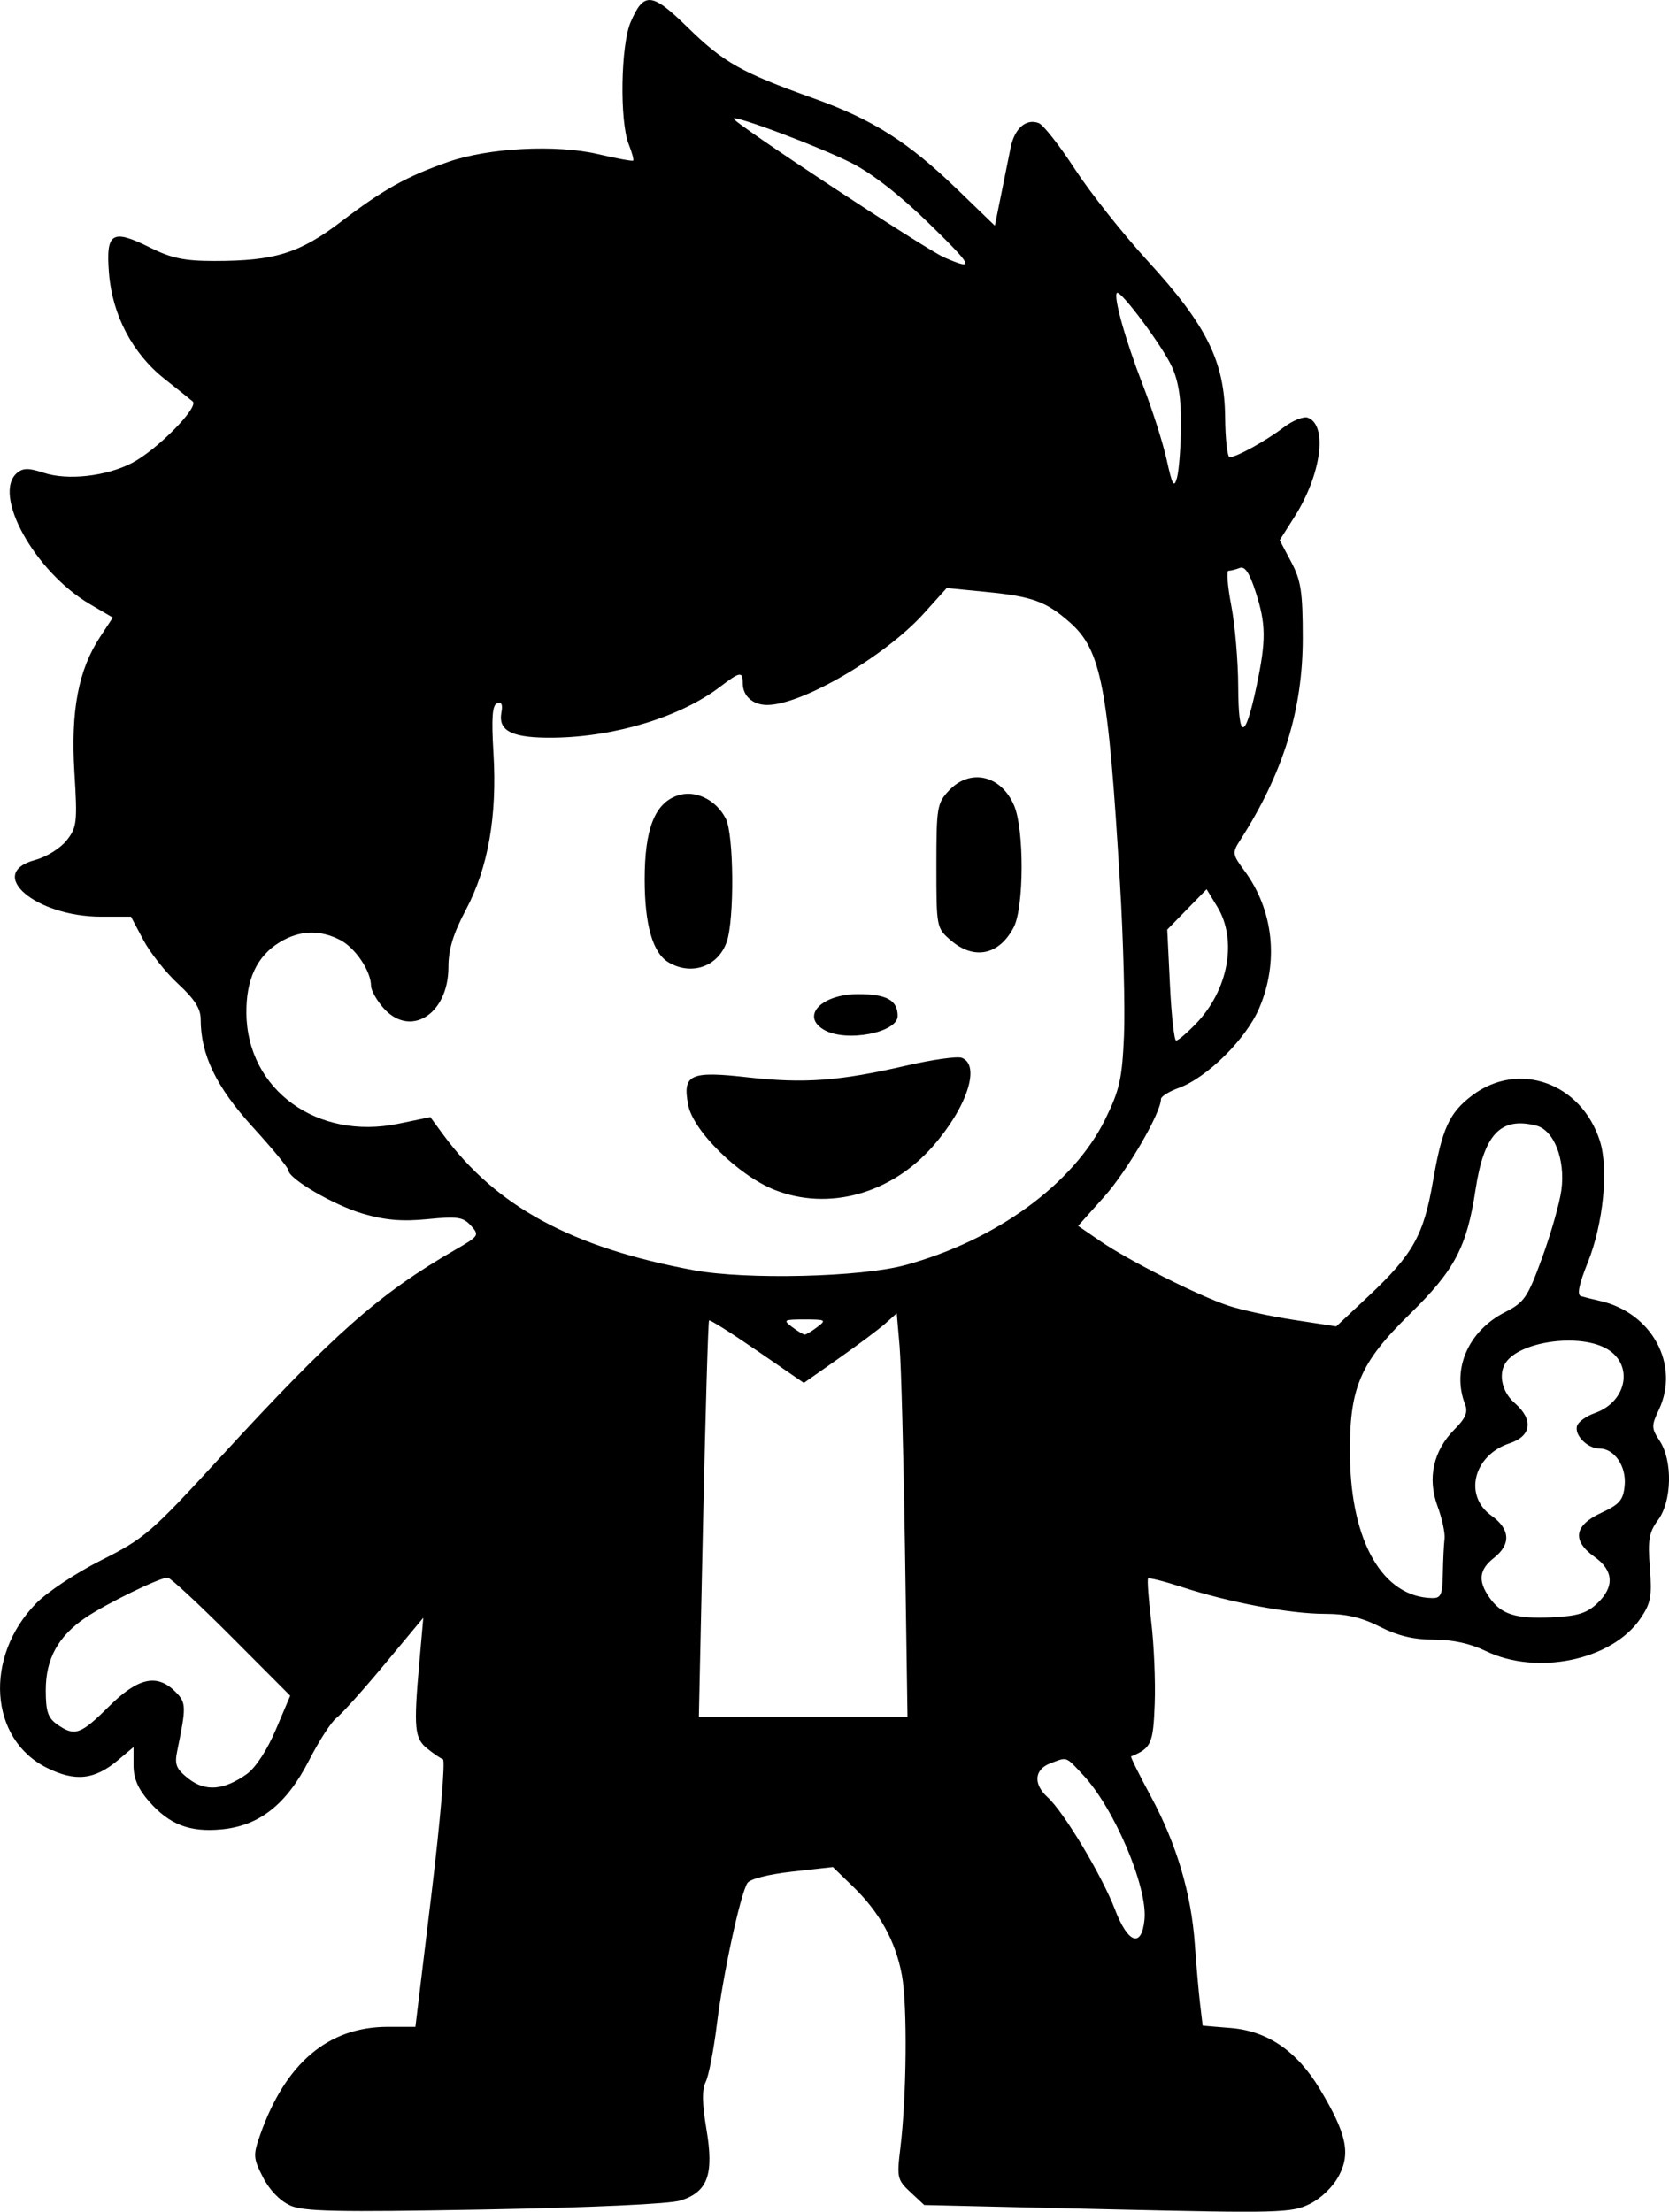 <?xml version="1.0" encoding="UTF-8" standalone="no"?>
<svg
   width="85.532mm"
   height="113.33mm"
   viewBox="0 0 85.532 113.33"
   version="1.1"
   xml:space="preserve"
   xmlns="http://www.w3.org/2000/svg"
   xmlns:svg="http://www.w3.org/2000/svg"><path
     style="fill:#000000"
     d="m 14.862,113.006 c -0.517,-0.231 -1.054,-0.789 -1.384,-1.436 -0.505,-0.99 -0.514,-1.13 -0.139,-2.193 1.294,-3.666 3.488,-5.519 6.54,-5.519 h 1.41 l 0.824,-6.813 c 0.455,-3.765 0.717,-6.852 0.586,-6.9 -0.131,-0.048 -0.493,-0.294 -0.806,-0.547 -0.651,-0.527 -0.699,-1.046 -0.407,-4.356 l 0.207,-2.345 -1.985,2.385 c -1.092,1.312 -2.2,2.548 -2.464,2.747 -0.263,0.199 -0.896,1.177 -1.405,2.172 -1.157,2.261 -2.542,3.355 -4.481,3.541 -1.637,0.157 -2.674,-0.243 -3.722,-1.436 -0.562,-0.64 -0.793,-1.176 -0.793,-1.843 v -0.94 l -0.787,0.663 c -1.209,1.018 -2.192,1.125 -3.654,0.4 -2.948,-1.463 -3.232,-5.664 -0.569,-8.409 0.573,-0.591 2.066,-1.583 3.364,-2.234 2.2,-1.105 2.545,-1.403 6.06,-5.231 5.837,-6.357 8.176,-8.424 12.069,-10.668 1.224,-0.706 1.253,-0.749 0.809,-1.239 -0.4,-0.442 -0.687,-0.486 -2.221,-0.334 -1.298,0.128 -2.168,0.055 -3.307,-0.276 -1.487,-0.432 -3.825,-1.794 -3.825,-2.228 0,-0.115 -0.828,-1.118 -1.839,-2.227 -1.866,-2.047 -2.659,-3.693 -2.659,-5.518 0,-0.535 -0.32,-1.035 -1.154,-1.804 -0.635,-0.585 -1.438,-1.599 -1.785,-2.254 l -0.632,-1.191 h -1.53 c -3.368,0 -5.944,-2.216 -3.38,-2.907 0.581,-0.156 1.296,-0.601 1.612,-1.002 0.527,-0.67 0.556,-0.918 0.397,-3.499 -0.193,-3.147 0.206,-5.242 1.322,-6.936 l 0.647,-0.983 -1.171,-0.686 c -2.832,-1.66 -5.039,-5.645 -3.729,-6.733 0.303,-0.251 0.597,-0.251 1.359,1.5e-4 1.221,0.403 3.193,0.184 4.52,-0.501 1.277,-0.659 3.457,-2.869 3.115,-3.157 -0.139,-0.117 -0.792,-0.64 -1.451,-1.161 -1.631,-1.292 -2.668,-3.262 -2.839,-5.399 -0.168,-2.097 0.149,-2.297 2.1,-1.325 1.105,0.551 1.763,0.688 3.3,0.688 3.106,0 4.367,-0.393 6.518,-2.031 2.154,-1.641 3.348,-2.305 5.468,-3.044 2.073,-0.723 5.539,-0.902 7.684,-0.397 0.945,0.222 1.752,0.37 1.793,0.329 0.041,-0.041 -0.062,-0.419 -0.229,-0.839 -0.471,-1.184 -0.409,-5.082 0.1,-6.258 0.677,-1.567 1.084,-1.53 2.923,0.271 1.834,1.796 2.751,2.313 6.429,3.628 3.063,1.095 4.87,2.24 7.417,4.702 l 1.895,1.832 0.313,-1.543 c 0.172,-0.849 0.394,-1.949 0.493,-2.445 0.199,-0.996 0.794,-1.519 1.444,-1.269 0.233,0.089 1.067,1.15 1.852,2.357 0.786,1.207 2.465,3.325 3.731,4.706 3.024,3.3 3.942,5.15 3.968,8.004 0.011,1.127 0.114,2.05 0.231,2.051 0.345,0.003 1.841,-0.821 2.762,-1.522 0.471,-0.358 1.033,-0.584 1.249,-0.501 1.027,0.394 0.686,2.917 -0.687,5.082 l -0.759,1.196 0.591,1.115 c 0.503,0.949 0.591,1.529 0.593,3.893 0.002,3.677 -1.001,6.922 -3.2,10.35 -0.427,0.666 -0.419,0.727 0.215,1.587 1.491,2.023 1.77,4.671 0.744,7.054 -0.678,1.575 -2.673,3.547 -4.117,4.069 -0.501,0.181 -0.91,0.437 -0.91,0.569 0,0.705 -1.731,3.686 -2.901,4.995 l -1.345,1.504 1.131,0.776 c 1.455,0.999 5.021,2.798 6.564,3.311 0.66,0.22 2.176,0.549 3.368,0.731 l 2.168,0.332 1.659,-1.557 c 2.263,-2.123 2.817,-3.111 3.292,-5.86 0.469,-2.717 0.835,-3.524 2.005,-4.411 2.374,-1.802 5.6,-0.659 6.552,2.322 0.459,1.436 0.176,4.26 -0.624,6.243 -0.446,1.105 -0.557,1.65 -0.347,1.713 0.169,0.051 0.605,0.16 0.968,0.242 2.675,0.602 4.121,3.275 3.023,5.589 -0.385,0.812 -0.382,0.933 0.051,1.593 0.666,1.016 0.622,3.085 -0.086,4.043 -0.468,0.633 -0.533,1.01 -0.422,2.449 0.114,1.476 0.049,1.821 -0.49,2.611 -1.45,2.126 -5.29,2.93 -7.917,1.658 -0.796,-0.385 -1.701,-0.584 -2.665,-0.584 -1.032,0 -1.84,-0.193 -2.761,-0.66 -0.941,-0.478 -1.726,-0.661 -2.834,-0.661 -1.774,-0.001 -4.884,-0.584 -7.282,-1.364 -0.919,-0.299 -1.713,-0.501 -1.766,-0.448 -0.052,0.052 0.02,1.051 0.161,2.219 0.141,1.168 0.221,3.06 0.178,4.203 -0.077,2.047 -0.179,2.274 -1.211,2.695 -0.041,0.017 0.412,0.932 1.006,2.034 1.326,2.458 2.076,4.978 2.261,7.593 0.077,1.091 0.199,2.476 0.271,3.077 l 0.131,1.093 1.453,0.12 c 1.881,0.156 3.388,1.192 4.552,3.128 1.369,2.278 1.59,3.294 0.969,4.453 -0.304,0.568 -0.918,1.158 -1.502,1.443 -0.926,0.452 -1.571,0.469 -10.364,0.265 l -9.377,-0.218 -0.71,-0.661 c -0.671,-0.625 -0.7,-0.749 -0.516,-2.249 0.324,-2.64 0.367,-7.318 0.081,-8.864 -0.322,-1.744 -1.139,-3.223 -2.519,-4.558 l -1.019,-0.986 -2.08,0.233 c -1.234,0.138 -2.171,0.378 -2.302,0.589 -0.364,0.583 -1.248,4.681 -1.562,7.235 -0.161,1.31 -0.418,2.636 -0.571,2.947 -0.198,0.402 -0.187,1.107 0.036,2.433 0.391,2.316 0.071,3.201 -1.319,3.648 -0.559,0.179 -4.52,0.362 -10.051,0.464 -7.608,0.139 -9.269,0.104 -9.973,-0.211 z M 58.653,98.355 c 0.16,-1.665 -1.553,-5.697 -3.142,-7.395 -0.919,-0.982 -0.799,-0.939 -1.687,-0.602 -0.825,0.314 -0.882,1.063 -0.134,1.74 0.824,0.745 2.79,4.023 3.45,5.752 0.668,1.75 1.37,1.984 1.513,0.504 z m -45.998,-7.455 c 0.442,-0.315 1.038,-1.228 1.479,-2.267 l 0.739,-1.74 -3.019,-3.027 c -1.66,-1.665 -3.128,-3.027 -3.262,-3.027 -0.409,0 -3.145,1.334 -4.198,2.047 -1.416,0.958 -2.049,2.11 -2.049,3.724 0,1.088 0.112,1.421 0.588,1.755 0.894,0.626 1.197,0.522 2.637,-0.911 1.498,-1.491 2.473,-1.71 3.415,-0.768 0.563,0.563 0.569,0.742 0.095,3.045 -0.143,0.692 -0.051,0.914 0.579,1.41 0.862,0.678 1.814,0.602 2.996,-0.24 z m 33.722,-11.582 c -0.072,-4.766 -0.196,-9.42 -0.276,-10.343 l -0.146,-1.678 -0.572,0.512 c -0.314,0.282 -1.385,1.084 -2.38,1.783 l -1.808,1.271 -2.387,-1.643 c -1.313,-0.904 -2.425,-1.605 -2.471,-1.559 -0.046,0.046 -0.183,4.638 -0.303,10.203 l -0.219,10.119 5.346,-2.8e-4 5.346,-2.9e-4 z m 35.468,2.852 c 0.902,-0.847 0.858,-1.69 -0.124,-2.389 -1.17,-0.833 -1.056,-1.612 0.331,-2.256 0.953,-0.443 1.137,-0.657 1.209,-1.407 0.094,-0.985 -0.528,-1.893 -1.297,-1.893 -0.625,0 -1.314,-0.716 -1.136,-1.18 0.078,-0.204 0.481,-0.489 0.895,-0.633 1.704,-0.594 2.022,-2.573 0.537,-3.342 -1.45,-0.75 -4.389,-0.312 -5.098,0.76 -0.39,0.589 -0.187,1.502 0.459,2.063 0.98,0.852 0.872,1.692 -0.264,2.067 -1.845,0.609 -2.364,2.681 -0.927,3.704 0.967,0.689 1.015,1.47 0.132,2.164 -0.767,0.603 -0.833,1.177 -0.236,2.03 0.611,0.872 1.339,1.103 3.204,1.017 1.304,-0.06 1.784,-0.206 2.315,-0.705 z m -7.903,-1.529 c 0.012,-0.691 0.051,-1.495 0.087,-1.786 0.036,-0.291 -0.126,-1.044 -0.359,-1.672 -0.532,-1.43 -0.217,-2.851 0.873,-3.941 0.557,-0.557 0.694,-0.879 0.541,-1.271 -0.7,-1.792 0.15,-3.764 2.04,-4.729 1.001,-0.511 1.16,-0.745 1.912,-2.807 0.451,-1.237 0.893,-2.794 0.982,-3.459 0.209,-1.565 -0.382,-3.071 -1.295,-3.3 -1.825,-0.458 -2.673,0.441 -3.107,3.294 -0.448,2.943 -1.069,4.118 -3.37,6.369 -2.571,2.516 -3.106,3.787 -3.064,7.283 0.053,4.392 1.688,7.217 4.207,7.266 0.456,0.009 0.534,-0.168 0.553,-1.246 z m -32.056,-12.642 c 0.477,-0.361 0.43,-0.388 -0.646,-0.388 -1.076,0 -1.123,0.028 -0.646,0.388 0.282,0.214 0.573,0.388 0.646,0.388 0.073,0 0.363,-0.175 0.646,-0.388 z m 4.513,-3.173 c 4.664,-1.278 8.608,-4.155 10.239,-7.469 0.737,-1.498 0.867,-2.074 0.963,-4.267 0.061,-1.394 -0.031,-4.919 -0.205,-7.832 -0.602,-10.093 -0.96,-11.952 -2.577,-13.372 -1.221,-1.072 -1.919,-1.324 -4.319,-1.559 l -1.984,-0.195 -1.165,1.294 c -1.984,2.204 -6.251,4.698 -8.038,4.698 -0.734,0 -1.249,-0.458 -1.249,-1.111 0,-0.623 -0.134,-0.603 -1.156,0.177 -2.011,1.534 -5.352,2.562 -8.481,2.61 -2.167,0.033 -2.916,-0.325 -2.729,-1.304 0.075,-0.394 0.003,-0.545 -0.221,-0.459 -0.249,0.096 -0.297,0.739 -0.188,2.556 0.193,3.23 -0.273,5.877 -1.41,8.021 -0.654,1.232 -0.897,2.029 -0.898,2.943 -0.003,2.439 -1.986,3.659 -3.357,2.065 -0.336,-0.39 -0.61,-0.887 -0.61,-1.105 0,-0.751 -0.805,-1.949 -1.579,-2.349 -1.049,-0.542 -2.087,-0.503 -3.105,0.117 -1.165,0.71 -1.724,1.908 -1.703,3.65 0.047,3.913 3.626,6.507 7.792,5.646 l 1.635,-0.338 0.649,0.884 c 2.719,3.7 6.6,5.803 12.847,6.961 2.7,0.501 8.582,0.358 10.848,-0.263 z m -6.701,-3.854 c -1.852,-0.733 -4.181,-3.023 -4.432,-4.357 -0.294,-1.565 0.095,-1.744 3.066,-1.409 2.878,0.324 4.687,0.19 8.113,-0.601 1.335,-0.308 2.615,-0.488 2.844,-0.4 0.98,0.376 0.266,2.547 -1.496,4.548 -2.139,2.43 -5.344,3.308 -8.096,2.219 z m 2.534,-8.2 c -1.213,-0.707 -0.138,-1.831 1.752,-1.831 1.452,0 2.018,0.313 2.018,1.118 0,0.863 -2.652,1.364 -3.77,0.713 z m -7.962,-3.453 c -0.815,-0.474 -1.232,-1.914 -1.232,-4.256 4.84e-4,-2.577 0.513,-3.895 1.671,-4.296 0.908,-0.315 1.989,0.201 2.488,1.187 0.413,0.817 0.445,5.164 0.046,6.308 -0.441,1.266 -1.79,1.745 -2.974,1.057 z m 14.459,-1.133 c -0.737,-0.634 -0.742,-0.663 -0.742,-3.815 0,-2.998 0.036,-3.215 0.641,-3.859 1.095,-1.165 2.691,-0.791 3.35,0.785 0.515,1.234 0.499,5.196 -0.025,6.21 -0.742,1.434 -2.03,1.706 -3.224,0.679 z m 12.554,4.277 c 1.667,-1.722 2.139,-4.293 1.102,-5.994 l -0.549,-0.901 -1.009,1.033 -1.009,1.033 0.139,2.844 c 0.076,1.564 0.219,2.844 0.317,2.844 0.098,0 0.553,-0.387 1.01,-0.86 z m 3.107,-17.281 c 0.502,-2.37 0.495,-3.195 -0.043,-4.859 -0.312,-0.967 -0.55,-1.323 -0.815,-1.221 -0.206,0.079 -0.465,0.144 -0.576,0.144 -0.111,0 -0.046,0.804 0.144,1.786 0.19,0.982 0.35,2.852 0.355,4.154 0.011,2.776 0.346,2.775 0.935,-0.003 z m -3.868,-13.345 c 0.015,-1.398 -0.123,-2.297 -0.464,-3.043 -0.489,-1.067 -2.644,-3.96 -2.819,-3.784 -0.189,0.189 0.438,2.425 1.308,4.666 0.49,1.262 1.048,3.005 1.24,3.875 0.292,1.323 0.379,1.475 0.532,0.926 0.1,-0.361 0.192,-1.549 0.203,-2.64 z m -12.966,-10.438 c -1.442,-1.403 -2.887,-2.526 -3.922,-3.049 -1.641,-0.829 -5.883,-2.426 -6.036,-2.273 -0.134,0.134 9.8,6.683 10.793,7.115 1.602,0.698 1.501,0.48 -0.835,-1.793 z" /></svg>
